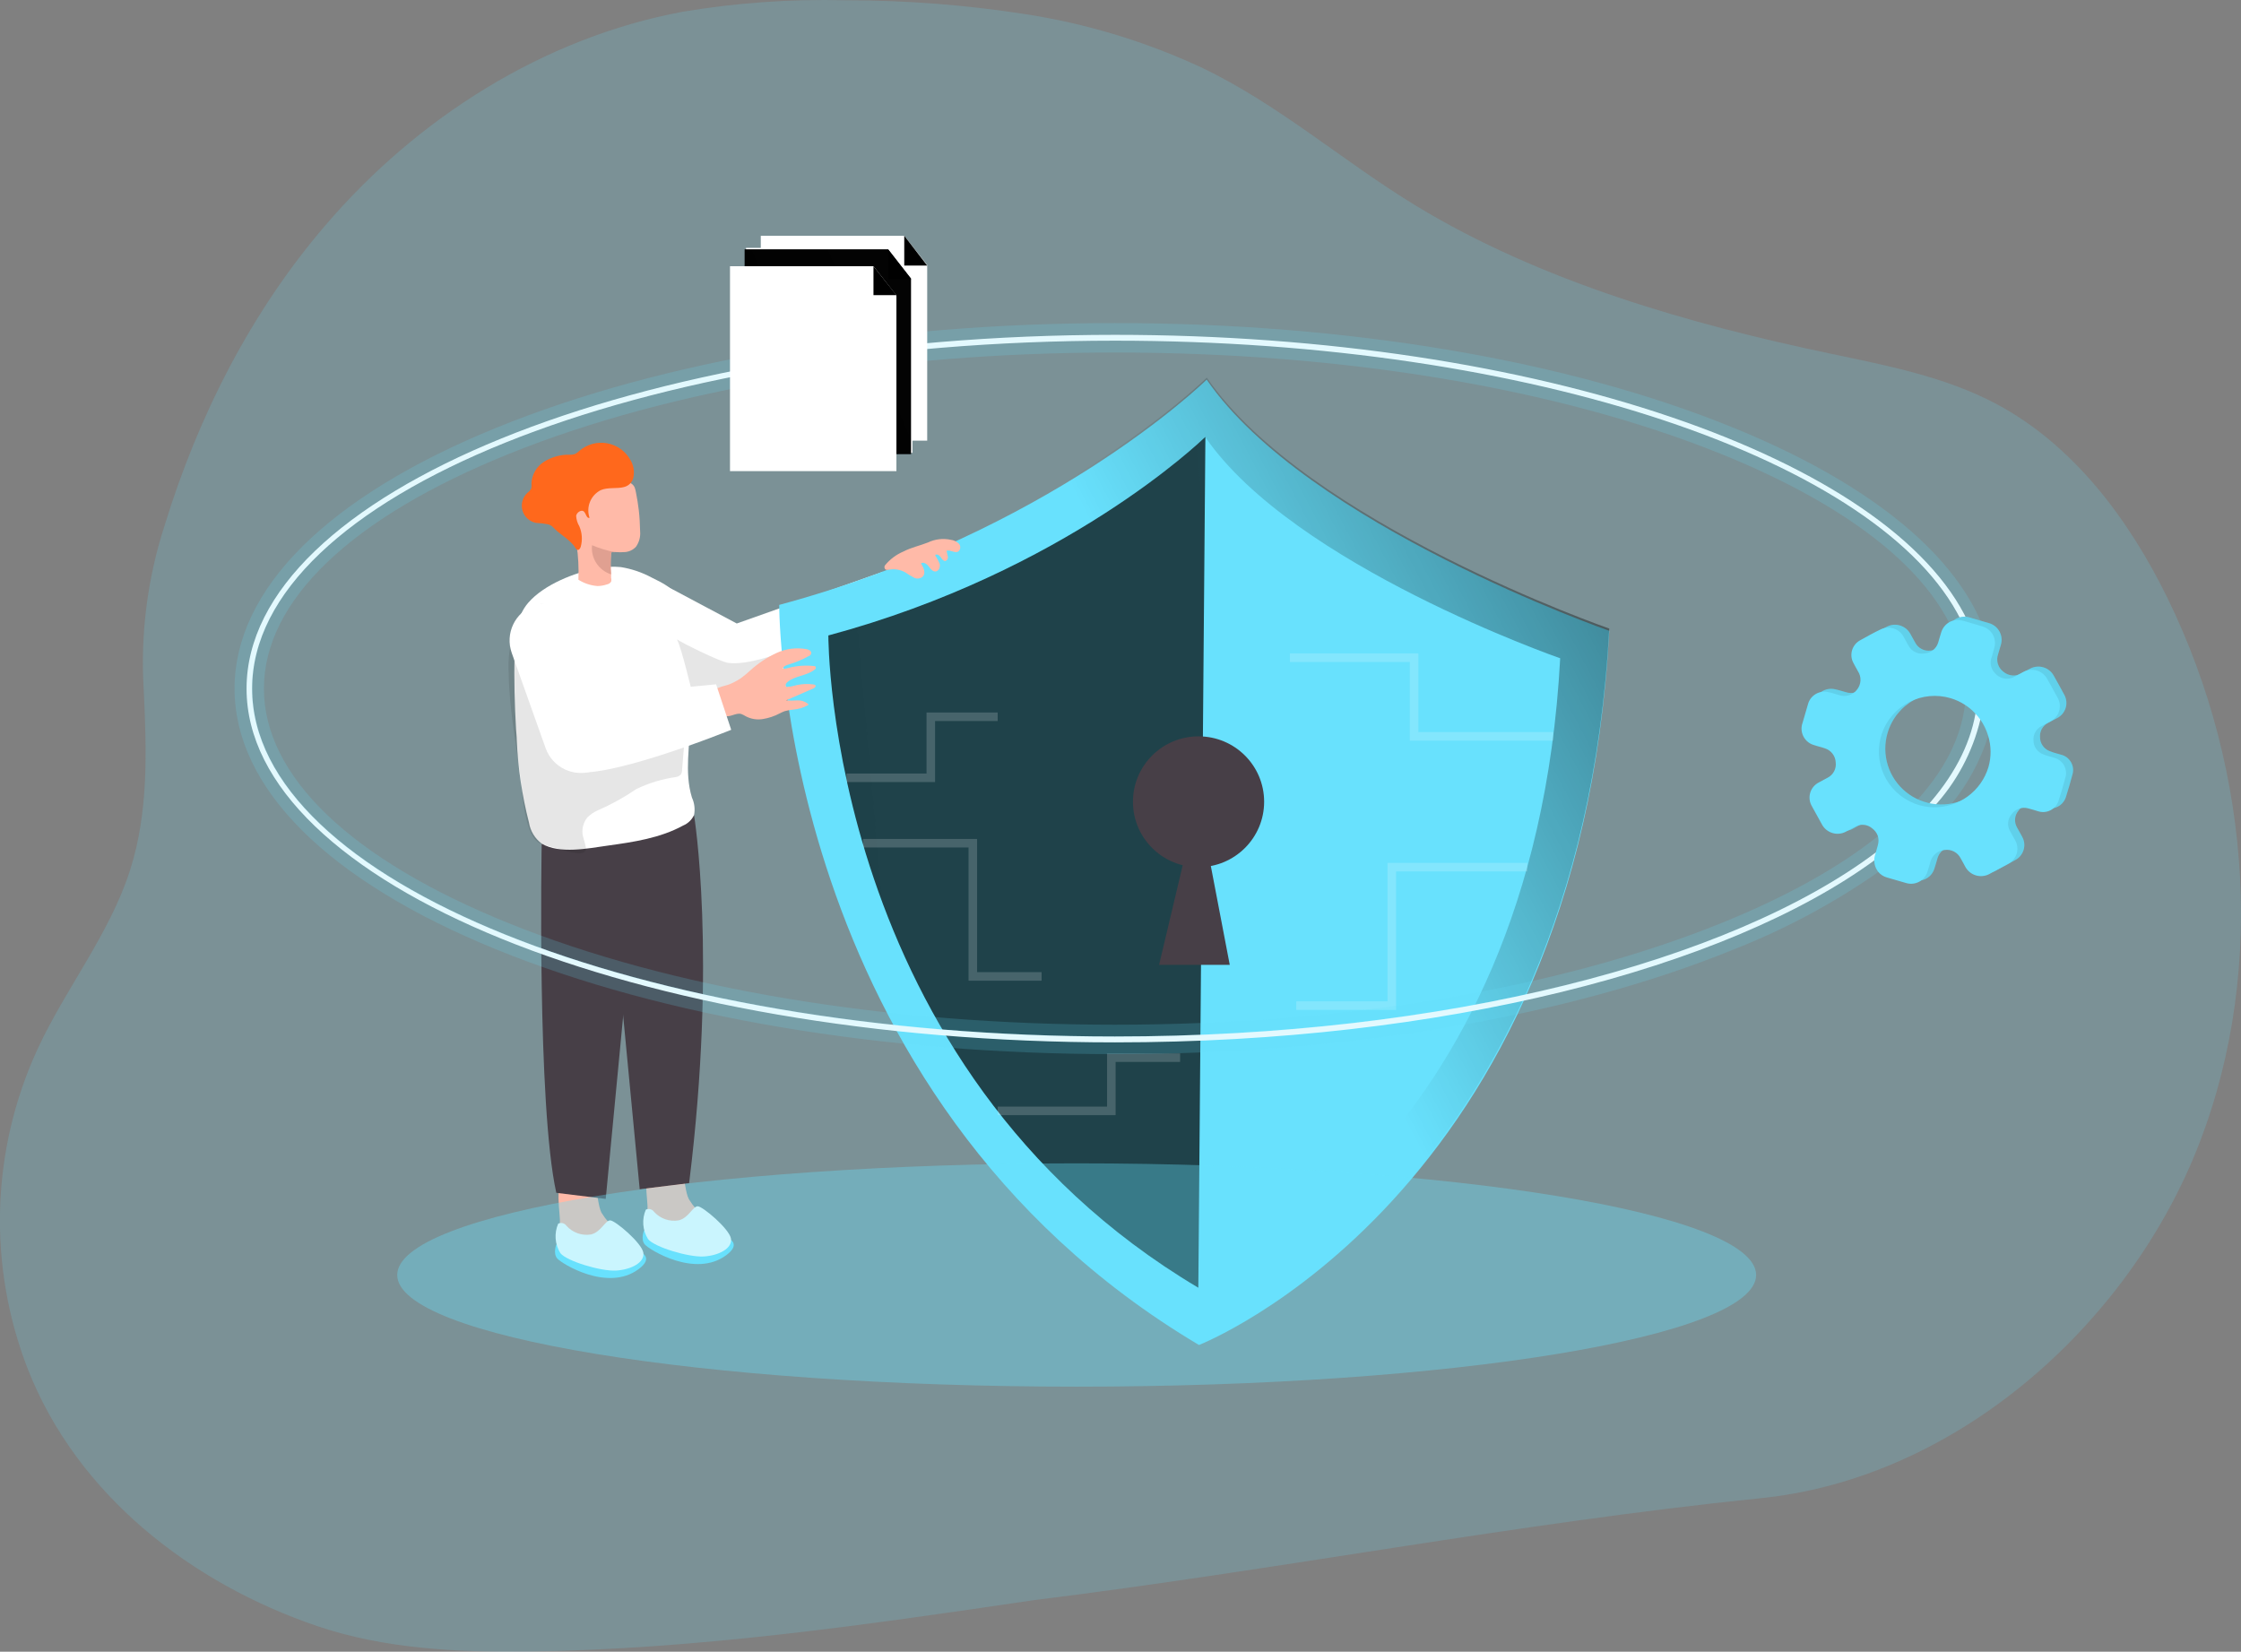 <?xml version="1.0" encoding="UTF-8" standalone="no"?>
<svg
   width="321.983"
   height="237.32"
   viewBox="0 0 321.983 237.32"
   fill="none"
   version="1.1"
   id="svg244"
   sodipodi:docname="person_chat.svg"
   inkscape:version="1.2.1 (9c6d41e410, 2022-07-14)"
   xmlns:inkscape="http://www.inkscape.org/namespaces/inkscape"
   xmlns:sodipodi="http://sodipodi.sourceforge.net/DTD/sodipodi-0.dtd"
   xmlns="http://www.w3.org/2000/svg"
   xmlns:svg="http://www.w3.org/2000/svg">
  <rect x="0" y="0" width="321.983" height="237.32" fill="#808080" stroke="none"/>
  <sodipodi:namedview
     id="namedview246"
     pagecolor="#ffffff"
     bordercolor="#000000"
     borderopacity="0.25"
     inkscape:showpageshadow="2"
     inkscape:pageopacity="0.0"
     inkscape:pagecheckerboard="0"
     inkscape:deskcolor="#d1d1d1"
     showgrid="false"
     inkscape:zoom="2.9959677"
     inkscape:cx="152.03769"
     inkscape:cy="124"
     inkscape:window-width="1920"
     inkscape:window-height="1012"
     inkscape:window-x="0"
     inkscape:window-y="32"
     inkscape:window-maximized="1"
     inkscape:current-layer="svg244" />
  <defs
     id="defs242">
    <linearGradient
       id="paint0_linear_15_165"
       x1="318.419"
       y1="49.962"
       x2="180.277"
       y2="122.532"
       gradientUnits="userSpaceOnUse">
      <stop
         id="stop407" />
      <stop
         offset="1"
         stop-opacity="0"
         id="stop409" />
    </linearGradient>
    <linearGradient
       id="paint1_linear_15_165"
       x1="-1830.1"
       y1="20833.1"
       x2="11089.5"
       y2="19679.801"
       gradientUnits="userSpaceOnUse">
      <stop
         id="stop412" />
      <stop
         offset="1"
         stop-opacity="0"
         id="stop414" />
    </linearGradient>
    <linearGradient
       id="paint2_linear_15_165"
       x1="1221.23"
       y1="2625.65"
       x2="3567.43"
       y2="1601.29"
       gradientUnits="userSpaceOnUse">
      <stop
         id="stop417" />
      <stop
         offset="1"
         stop-opacity="0"
         id="stop419" />
    </linearGradient>
    <linearGradient
       id="paint3_linear_15_165"
       x1="516.854"
       y1="215.152"
       x2="546.279"
       y2="207.59"
       gradientUnits="userSpaceOnUse">
      <stop
         id="stop422" />
      <stop
         offset="1"
         stop-opacity="0"
         id="stop424" />
    </linearGradient>
    <linearGradient
       id="paint4_linear_15_165"
       x1="525.678"
       y1="216.965"
       x2="555.588"
       y2="202.111"
       gradientUnits="userSpaceOnUse">
      <stop
         id="stop427" />
      <stop
         offset="1"
         stop-opacity="0"
         id="stop429" />
    </linearGradient>
    <linearGradient
       id="paint5_linear_15_165"
       x1="535.586"
       y1="206.85"
       x2="565.508"
       y2="191.961"
       gradientUnits="userSpaceOnUse">
      <stop
         id="stop432" />
      <stop
         offset="1"
         stop-opacity="0"
         id="stop434" />
    </linearGradient>
    <clipPath
       id="clip0_15_165">
      <rect
         width="322"
         height="242"
         fill="#ffffff"
         id="rect437"
         x="0"
         y="0" />
    </clipPath>
  </defs>
  <g
     clip-path="url(#clip0_15_165)"
     id="g405"
     transform="translate(2.6644525e-7,-2.327)">
    <path
       opacity="0.18"
       d="m 147.269,4.35 c 8.776,1.349 17.315,3.934 25.362,7.678 11.159,5.331 20.37,13.515 30.86,19.888 17.875,10.854 39.28,16.994 59.599,21.243 8.116,1.71 16.333,3.298 23.637,7.152 11.159,5.908 19.153,16.62 24.712,27.98 12.174,24.935 14.396,55.181 3.561,80.774 -10.591,24.875 -34.786,45.885 -62.277,48.556 -34.695,3.551 -69.379,10.328 -104.135,14.617 -24.134,3.561 -48.369,7.081 -72.767,7.395 C 65.676,239.744 55.268,239.248 45.6,235.981 27.462,229.82 11.078,217.125 3.977,198.998 1.124,191.646 -0.223,183.799 0.015,175.92 0.254,168.041 2.074,160.289 5.367,153.123 c 4.058,-8.791 10.368,-16.55 13.32,-25.775 2.668,-8.336 2.374,-17.136 1.968,-25.765 -0.507,-8.035 0.508,-16.093 2.993,-23.752 C 28.456,62.162 36.034,47.18 46.736,34.718 59.924,19.291 78.083,7.739 98.078,4.016 c 7.737,-1.298 15.581,-1.85 23.424,-1.649 8.628,-0.003 17.242,0.66 25.767,1.983 z"
       fill="#68e1fd"
       id="path311" />
    <path
       d="m 93.036,175.651 c -0.033,1.013 0.158,2.021 0.558,2.953 0.494,0.877 1.244,1.583 2.151,2.023 1.944,1.002 4.198,1.223 6.3,0.618 0.286,-0.057 0.544,-0.211 0.73,-0.435 0.101,-0.193 0.144,-0.411 0.122,-0.628 -0.157,-1.155 -0.743,-2.21 -1.644,-2.953 -0.899,-0.729 -1.667,-1.605 -2.272,-2.59 -1.014,-1.942 -0.243,-7.081 -3.916,-6.292 -3.064,0.637 -2.11,5.108 -2.029,7.304 z"
       fill="#ffbaa8"
       id="path313" />
    <path
       d="m 92.529,179.12 c 0,0 -0.517,1.275 0.122,2.023 0.639,0.749 7.233,4.836 11.676,1.548 4.444,-3.288 -6.026,-3.723 -6.026,-3.723 z"
       fill="#68e1fd"
       id="path315" />
    <path
       d="m 92.793,176.136 c 0.203,-0.098 0.434,-0.12 0.652,-0.062 0.218,0.057 0.407,0.191 0.535,0.376 0.437,0.485 0.99,0.851 1.607,1.065 0.617,0.215 1.279,0.269 1.923,0.159 1.44,-0.344 2.029,-2.024 2.739,-2.024 0.71,0 4.565,3.258 4.778,4.654 0.213,1.396 -1.745,2.428 -3.916,2.559 -2.171,0.132 -7.101,-1.355 -8.004,-2.499 -0.39,-0.627 -0.622,-1.339 -0.677,-2.075 -0.055,-0.737 0.07,-1.475 0.363,-2.153 z"
       fill="#ffffff"
       id="path317" />
    <path
       d="m 80.447,177.613 c -0.033,1.013 0.157,2.022 0.558,2.954 0.495,0.879 1.25,1.585 2.161,2.023 1.94,1.002 4.191,1.223 6.29,0.617 0.3,-0.063 0.566,-0.232 0.751,-0.475 0.101,-0.193 0.143,-0.411 0.122,-0.628 -0.157,-1.155 -0.743,-2.21 -1.643,-2.953 -0.899,-0.729 -1.668,-1.605 -2.272,-2.59 -0.964,-1.942 -0.243,-7.081 -3.916,-6.282 -3.084,0.708 -2.13,5.179 -2.049,7.334 z"
       fill="#ffbaa8"
       id="path319" />
    <path
       d="m 79.939,181.123 c 0,0 -0.517,1.275 0.122,2.023 0.639,0.749 7.233,4.836 11.676,1.548 4.443,-3.288 -6.026,-3.723 -6.026,-3.723 z"
       fill="#68e1fd"
       id="path321" />
    <path
       d="m 80.203,178.149 c 0.201,-0.101 0.432,-0.125 0.65,-0.07 0.218,0.056 0.409,0.189 0.537,0.374 0.435,0.487 0.987,0.857 1.604,1.075 0.617,0.218 1.28,0.276 1.926,0.169 1.44,-0.344 2.029,-2.023 2.749,-2.023 0.72,0 4.555,3.257 4.768,4.653 0.213,1.396 -1.745,2.428 -3.916,2.559 -2.171,0.132 -7.101,-1.355 -8.004,-2.498 -0.393,-0.628 -0.628,-1.342 -0.682,-2.081 -0.055,-0.738 0.071,-1.479 0.368,-2.158 z"
       fill="#ffffff"
       id="path323" />
    <path
       d="m 77.829,123.574 c 0,0 -0.69,37.601 2.1,50.144 l 7.101,0.87 4.91,-51.479 z"
       fill="#473f47"
       id="path325" />
    <path
       d="m 99.722,119.467 c 0,0 3.337,20.232 -0.71,52.855 l -7.101,0.88 -4.91,-51.489 z"
       fill="#473f47"
       id="path327" />
    <path
       d="m 99.072,103.606 c 0,0.678 0.091,1.366 0.091,2.023 0,3.753 -0.872,7.617 0.254,11.299 0.363,0.784 0.47,1.662 0.304,2.509 -0.319,0.679 -0.879,1.216 -1.572,1.507 -3.317,1.811 -7.101,2.367 -10.895,2.893 -2.81,0.395 -6.807,1.224 -9.404,-0.283 -0.989,-0.732 -1.652,-1.821 -1.846,-3.034 -0.995,-3.874 -1.583,-7.841 -1.755,-11.836 0,-0.526 -0.071,-1.012 -0.102,-1.558 -0.213,-3.601 -0.294,-7.192 -0.223,-10.783 0,-2.61 0.264,-5.432 1.968,-7.405 2.272,-2.62 6.665,-4.36 10.003,-4.967 1.085,-0.215 2.196,-0.27 3.297,-0.162 1.556,0.249 3.058,0.759 4.443,1.507 1.664,0.819 3.135,1.507 3.946,3.136 0.895,1.89 1.52,3.895 1.856,5.958 0.298,1.932 0.332,3.896 0.102,5.836 -0.102,0.951 -0.345,1.892 -0.436,2.843 -0.02,0.172 -0.02,0.344 -0.03,0.516 z"
       fill="#ffffff"
       id="path329" />
    <path
       d="m 95.927,86.632 9.932,5.28 21.02,-7.445 3.652,8.963 c 0,0 -19.275,9.833 -22.998,9.873 -3.723,0.041 -13.513,-2.66 -13.513,-2.66 z"
       fill="#ffffff"
       id="path331" />
    <path
       opacity="0.1"
       d="m 104.642,97.577 c -1.126,-0.132 -6.757,-2.923 -7.375,-3.389 0.862,1.811 2.029,7.435 2.222,7.547 2.123,1.056 4.431,1.692 6.797,1.871 2.373,0.174 4.751,-0.272 6.898,-1.295 1.055,-0.614 2.142,-1.171 3.257,-1.669 0.669,-0.253 1.369,-0.395 2.029,-0.617 1.754,-0.662 3.404,-1.572 4.9,-2.701 0.243,-0.119 0.459,-0.288 0.634,-0.495 0.174,-0.207 0.304,-0.448 0.38,-0.708 0.101,-0.668 -0.497,-1.234 -1.106,-1.527 -0.959,-0.42 -1.995,-0.637 -3.043,-0.637 -1.377,-0.177 -2.772,-0.147 -4.139,0.091 -0.862,0.243 -1.502,1.012 -2.344,1.426 -2.434,1.062 -6.472,2.408 -9.109,2.104 z"
       fill="#020202"
       id="path333" />
    <path
       opacity="0.1"
       d="m 83.724,124.859 c -1.096,0.314 -3.611,-0.678 -4.443,-0.829 -0.507,-0.081 -1.014,-0.334 -1.451,-0.456 -2.495,-0.617 -2.79,-7.596 -3.043,-9.478 -0.649,-4.967 -1.643,-10.116 -1.704,-15.093 -0.108,-1.919 0.115,-3.842 0.659,-5.685 0.282,-0.922 0.763,-1.771 1.41,-2.488 0.647,-0.717 1.443,-1.283 2.333,-1.66 0.349,-0.147 0.734,-0.186 1.106,-0.111 1.512,0.384 1.826,2.883 2.09,4.046 0.457,2.124 1.491,3.095 2.546,4.795 1.055,1.7 1.126,3.823 2.13,5.573 0.248,0.489 0.593,0.923 1.014,1.275 0.858,0.499 1.854,0.708 2.841,0.597 h 7.162 c 0.576,-0.08 1.161,0.065 1.633,0.404 0.207,0.271 0.352,0.583 0.426,0.915 0.073,0.332 0.074,0.675 10e-5,1.007 l -0.436,5.281 c 0.007,0.231 -0.053,0.459 -0.172,0.657 -0.206,0.211 -0.478,0.343 -0.771,0.375 -1.962,0.282 -3.868,0.865 -5.651,1.73 -1.731,1.185 -3.572,2.201 -5.498,3.034 -0.555,0.249 -1.063,0.591 -1.502,1.012 -0.512,0.637 -0.768,1.441 -0.72,2.256 0,0.516 0.659,2.104 0.467,2.478 -0.043,0.086 -0.103,0.163 -0.176,0.225 -0.073,0.063 -0.158,0.11 -0.25,0.139 z"
       fill="#020202"
       id="path335" />
    <path
       d="m 91.383,80.876 c -0.397,0.438 -0.943,0.712 -1.532,0.769 -0.493,0.045 -0.988,0.045 -1.481,0 h -0.274 c -0.066,-0.021 -0.137,-0.021 -0.203,0 -0.03,0.029 -0.054,0.063 -0.07,0.102 -0.016,0.038 -0.023,0.08 -0.022,0.121 -0.086,0.983 -0.086,1.971 0,2.954 0,0.182 0,0.354 0,0.536 0.052,0.182 0.052,0.374 0,0.556 -0.141,0.201 -0.356,0.339 -0.599,0.384 -0.431,0.147 -0.883,0.225 -1.339,0.233 -0.982,-0.07 -1.93,-0.382 -2.759,-0.91 0.072,-1.69 -0.017,-3.384 -0.264,-5.058 -0.315,-2.155 -0.883,-4.309 -0.649,-6.474 0.061,-0.847 0.379,-1.655 0.913,-2.317 0.427,-0.404 0.933,-0.715 1.487,-0.913 0.554,-0.199 1.142,-0.28 1.729,-0.24 1.555,-0.022 3.085,0.395 4.413,1.204 0.487,0.334 0.538,0.759 0.649,1.305 0.172,0.85 0.304,1.71 0.406,2.569 0.102,0.86 0.162,1.962 0.183,2.954 0.076,0.788 -0.132,1.577 -0.588,2.225 z"
       fill="#ffbaa8"
       id="path337" />
    <path
       d="m 89.658,72.308 c -1.014,0.273 -2.323,0 -3.348,0.445 -0.703,0.359 -1.252,0.959 -1.546,1.689 -0.294,0.73 -0.315,1.542 -0.057,2.286 -0.416,0.152 -0.497,-0.607 -0.822,-0.91 -0.325,-0.303 -1.014,0.101 -1.106,0.627 0.028,0.528 0.185,1.042 0.457,1.497 0.401,0.93 0.472,1.968 0.203,2.944 -0.071,0.233 -0.243,0.506 -0.467,0.445 -0.223,-0.061 -0.396,-0.455 -0.538,-0.627 -0.226,-0.269 -0.474,-0.52 -0.741,-0.749 -0.507,-0.445 -1.075,-0.84 -1.603,-1.275 -0.527,-0.435 -0.72,-0.85 -1.329,-1.012 -0.575,-0.115 -1.159,-0.186 -1.745,-0.212 -0.461,-0.089 -0.887,-0.303 -1.233,-0.621 -0.345,-0.317 -0.595,-0.724 -0.721,-1.174 -0.126,-0.451 -0.124,-0.927 0.006,-1.377 0.13,-0.45 0.383,-0.854 0.731,-1.168 0.201,-0.139 0.37,-0.318 0.497,-0.526 0.076,-0.235 0.097,-0.484 0.061,-0.728 0.013,-0.639 0.185,-1.264 0.501,-1.82 0.315,-0.556 0.763,-1.026 1.305,-1.367 1.086,-0.682 2.348,-1.034 3.632,-1.012 0.278,0.018 0.557,-0.016 0.822,-0.101 0.245,-0.125 0.468,-0.289 0.659,-0.486 0.542,-0.458 1.18,-0.79 1.867,-0.972 0.687,-0.182 1.406,-0.21 2.105,-0.081 0.699,0.129 1.36,0.411 1.937,0.825 0.576,0.415 1.053,0.952 1.396,1.573 0.414,0.693 0.576,1.508 0.457,2.306 -0.036,0.374 -0.189,0.727 -0.436,1.01 -0.247,0.283 -0.577,0.482 -0.944,0.569 z"
       fill="#ff681c"
       id="path339" />
    <path
       d="m 88.37,81.675 h -0.274 c -0.066,-0.021 -0.137,-0.021 -0.203,0 -0.03,0.029 -0.054,0.063 -0.07,0.102 -0.016,0.038 -0.023,0.08 -0.022,0.121 -0.086,0.983 -0.086,1.971 0,2.954 -0.87,-0.277 -1.618,-0.845 -2.117,-1.608 -0.499,-0.763 -0.719,-1.674 -0.622,-2.58 1.074,0.452 2.193,0.791 3.337,1.012 z"
       fill="#e0a091"
       id="path341" />
    <path
       d="m 83.661,92.557 c -0.993,-2.791 -4.066,-4.25 -6.865,-3.261 -2.799,0.99 -4.263,4.055 -3.27,6.845 l 4.867,13.681 c 0.993,2.791 4.066,4.251 6.865,3.261 2.799,-0.99 4.263,-4.055 3.27,-6.845 z"
       fill="#ffffff"
       id="path343" />
    <path
       d="m 231.216,92.964 c -4.352,81.351 -58.95,102.615 -58.95,102.615 -60.614,-36.013 -60.31,-106.338 -60.31,-106.338 38.631,-10.399 60.726,-31.672 61.415,-32.37 14.406,20.93 57.845,36.093 57.845,36.093 z"
       fill="#68e1fd"
       id="path345" />
    <path
       d="m 231.216,92.64 c -4.352,81.352 -58.95,102.615 -58.95,102.615 -60.614,-36.012 -60.31,-106.337 -60.31,-106.337 38.651,-10.379 60.746,-31.622 61.436,-32.33 14.385,20.94 57.824,36.053 57.824,36.053 z"
       fill="url(#paint0_linear_15_165)"
       id="path347"
       style="fill:url(#paint0_linear_15_165)" />
    <path
       d="m 106.437,99.782 c 0.507,-0.374 1.015,-0.789 1.441,-1.194 1.102,-0.992 2.346,-1.813 3.692,-2.438 1.352,-0.627 2.866,-0.818 4.332,-0.546 0.315,0.061 0.69,0.253 0.649,0.577 -0.04,0.324 -0.223,0.344 -0.416,0.445 -0.853,0.472 -1.754,0.852 -2.688,1.133 -0.385,0.111 -0.832,0.253 -1.014,0.627 0.312,0.035 0.628,-0.003 0.923,-0.111 1.156,-0.291 2.354,-0.377 3.54,-0.253 0.112,0 0.244,0 0.305,0.142 0.061,0.142 0,0.303 -0.183,0.395 -1.136,0.9 -2.84,0.84 -3.926,1.811 -0.193,0.162 -0.335,0.506 -0.122,0.637 0.089,0.03 0.185,0.03 0.274,0 0.467,0 0.923,-0.192 1.39,-0.273 0.745,-0.146 1.51,-0.167 2.262,-0.061 0.05,0.002 0.099,0.014 0.144,0.035 0.046,0.02 0.086,0.05 0.12,0.087 0.112,0.172 -0.122,0.364 -0.304,0.455 l -3.926,1.71 c 0.54,0.045 1.083,0.045 1.623,0 0.55,-0.031 1.092,0.142 1.522,0.485 0.017,0.009 0.031,0.022 0.042,0.038 0.011,0.016 0.017,0.034 0.018,0.053 0,0.071 0,0.111 -0.111,0.142 -0.628,0.338 -1.318,0.544 -2.029,0.607 -0.422,0.032 -0.84,0.106 -1.248,0.222 -0.247,0.092 -0.488,0.2 -0.72,0.324 -0.755,0.4 -1.571,0.673 -2.414,0.809 -0.848,0.143 -1.719,0.001 -2.476,-0.404 -0.202,-0.128 -0.416,-0.237 -0.639,-0.324 -0.811,-0.223 -1.714,0.617 -2.465,0.222 -0.252,-0.171 -0.455,-0.404 -0.588,-0.677 -0.406,-0.668 -1.766,-2.529 -0.67,-3.146 0.616,-0.24 1.246,-0.443 1.887,-0.607 0.625,-0.238 1.221,-0.547 1.775,-0.921 z"
       fill="#ffbaa8"
       id="path349" />
    <path
       d="m 89.455,101.937 13.432,-1.285 2.171,6.535 c 0,0 -19.63,7.961 -23.445,5.746 -3.814,-2.216 -0.274,-5.827 -0.274,-5.827 0,0 0.446,-5.301 8.116,-5.169 z"
       fill="#ffffff"
       id="path351" />
    <path
       d="m 224.165,96.909 c -3.844,71.701 -51.96,90.445 -51.96,90.445 -53.422,-31.743 -53.158,-93.722 -53.158,-93.722 34.055,-9.165 53.523,-27.92 54.132,-28.496 12.68,18.461 50.986,31.774 50.986,31.774 z"
       fill="#68e1fd"
       id="path353" />
    <path
       d="M 173.189,65.126 172.174,187.354 C 118.753,155.611 119.017,93.632 119.017,93.632 153.072,84.467 172.539,65.712 173.148,65.136 Z"
       fill="url(#paint1_linear_15_165)"
       id="path355"
       style="fill:url(#paint1_linear_15_165)" />
    <path
       d="m 172.205,126.923 c 5.205,0 9.424,-4.208 9.424,-9.398 0,-5.19 -4.219,-9.397 -9.424,-9.397 -5.205,0 -9.425,4.207 -9.425,9.397 0,5.19 4.22,9.398 9.425,9.398 z"
       fill="#473f47"
       id="path357" />
    <path
       d="m 166.534,140.963 h 10.155 l -2.881,-15.052 h -3.703 z"
       fill="#473f47"
       id="path359" />
    <path
       opacity="0.18"
       d="m 121.614,114.086 h 12.122 v -8.771 h 9.607"
       stroke="#ffffff"
       stroke-width="1.228"
       stroke-miterlimit="10"
       id="path361" />
    <path
       opacity="0.18"
       d="m 123.987,123.483 h 15.785 v 19.14 h 9.881"
       stroke="#ffffff"
       stroke-width="1.228"
       stroke-miterlimit="10"
       id="path363" />
    <path
       opacity="0.18"
       d="M 223.161,108.128 H 203.176 V 96.828 h -17.844"
       stroke="#ffffff"
       stroke-width="1.228"
       stroke-miterlimit="10"
       id="path365" />
    <path
       opacity="0.18"
       d="m 219.438,126.923 h -19.467 v 19.898 h -13.726"
       stroke="#ffffff"
       stroke-width="1.228"
       stroke-miterlimit="10"
       id="path367" />
    <path
       opacity="0.18"
       d="m 143.343,161.944 h 16.333 v -7.648 h 9.881"
       stroke="#ffffff"
       stroke-width="1.228"
       stroke-miterlimit="10"
       id="path369" />
    <path
       d="m 131.454,85.387 c 0.194,0.072 0.404,0.088 0.606,0.047 0.203,-0.041 0.39,-0.138 0.54,-0.28 0.447,-0.516 0.091,-1.295 -0.274,-1.871 0.345,-0.263 0.842,0.071 1.106,0.425 0.264,0.354 0.578,0.779 1.014,0.728 0.437,-0.051 0.68,-0.647 0.569,-1.093 -0.176,-0.434 -0.397,-0.847 -0.66,-1.234 0.193,-0.263 0.619,0 0.791,0.253 0.173,0.253 0.406,0.637 0.721,0.566 0.123,-0.056 0.223,-0.153 0.281,-0.276 0.058,-0.122 0.069,-0.262 0.033,-0.392 -0.077,-0.262 -0.134,-0.529 -0.172,-0.799 0.537,-0.172 1.156,0.384 1.653,0.121 0.087,-0.065 0.16,-0.147 0.213,-0.242 0.053,-0.095 0.085,-0.199 0.095,-0.307 0.009,-0.108 -0.004,-0.217 -0.039,-0.319 -0.036,-0.102 -0.093,-0.196 -0.167,-0.275 -0.321,-0.309 -0.734,-0.505 -1.177,-0.556 -1.095,-0.233 -2.236,-0.098 -3.246,0.384 -1.167,0.465 -2.384,0.708 -3.52,1.295 -1.05,0.444 -1.973,1.139 -2.689,2.023 -0.056,0.098 -0.074,0.213 -0.049,0.324 0.024,0.11 0.089,0.208 0.181,0.273 0.151,0.051 0.315,0.051 0.467,0 0.806,-0.151 1.641,-0.011 2.353,0.395 0.384,0.268 0.783,0.511 1.197,0.728 z"
       fill="#ffbaa8"
       id="path371" />
    <path
       d="M 282.771,91.689 C 271.733,68.221 220.97,50.437 160.204,50.437 c -68.821,0 -124.779,22.801 -124.779,50.832 0,28.031 55.988,50.832 124.779,50.832 46.908,0 87.852,-10.591 109.176,-26.21 3.068,-2.209 5.885,-4.746 8.4,-7.567 3.309,-3.564 5.639,-7.919 6.766,-12.644 0.307,-1.451 0.464,-2.929 0.467,-4.411 -0.026,-3.319 -0.792,-6.592 -2.242,-9.579 z m -5.975,26.544 c -2.188,2.395 -4.6,4.577 -7.203,6.515 -20.878,15.76 -62.085,26.503 -109.41,26.503 -68.344,0 -123.957,-22.416 -123.957,-49.982 0,-27.565 55.613,-49.992 123.978,-49.992 59.995,0 110.17,17.278 121.542,40.139 1.563,3.052 2.39,6.426 2.415,9.853 0.003,1.198 -0.105,2.393 -0.325,3.571 -0.832,4.674 -3.246,9.165 -7.04,13.393 z"
       fill="#ffffff"
       id="path373" />
    <path
       opacity="0.18"
       d="m 286.565,98.963 c -0.076,-0.819 -0.198,-1.633 -0.365,-2.438 -0.308,-1.435 -0.742,-2.84 -1.299,-4.198 l -0.182,-0.061 c -0.64,-0.202 -1.299,-0.384 -1.948,-0.577 C 271.733,68.221 220.97,50.437 160.204,50.437 c -68.821,0 -124.779,22.801 -124.779,50.832 0,28.031 55.988,50.832 124.779,50.832 46.908,0 87.852,-10.591 109.176,-26.21 -0.02,0.304 0.02,0.609 0.12,0.898 0.099,0.288 0.255,0.554 0.458,0.781 3.859,-2.712 7.33,-5.934 10.317,-9.579 2.418,-2.942 4.25,-6.317 5.397,-9.944 0.673,-2.193 1.015,-4.474 1.015,-6.768 0,-0.773 -0.041,-1.547 -0.122,-2.316 z M 160.204,151.251 c -68.345,0 -123.957,-22.416 -123.957,-49.982 0,-27.565 55.592,-49.992 123.957,-49.992 59.995,0 110.17,17.278 121.542,40.139 -0.591,-0.115 -1.205,-0.011 -1.724,0.293 1.573,2.944 2.412,6.223 2.444,9.559 -0.001,0.771 -0.048,1.541 -0.142,2.307 -0.598,4.875 -3.043,9.65 -7.304,14.162 -1.595,1.696 -3.318,3.268 -5.153,4.704 0.123,0.433 0.123,0.891 0,1.325 -0.091,0.323 -0.193,0.647 -0.284,1.011 -20.868,15.73 -62.075,26.473 -109.379,26.473 z"
       fill="#68e1fd"
       id="path375" />
    <path
       opacity="0.18"
       d="m 281.726,91.416 c -0.592,-0.115 -1.205,-0.011 -1.725,0.293 -4.666,-9.013 -15.937,-17.389 -32.848,-24.207 -23.241,-9.367 -54.132,-14.526 -86.949,-14.526 -32.818,0 -63.739,5.159 -86.98,14.526 -22.775,9.175 -35.303,21.152 -35.303,33.766 0,12.615 12.529,24.582 35.283,33.757 23.241,9.377 54.132,14.536 86.98,14.536 32.849,0 63.729,-5.159 86.97,-14.536 9.343,-3.764 16.952,-7.992 22.694,-12.574 0.122,0.433 0.122,0.892 0,1.325 -0.092,0.323 -0.193,0.647 -0.284,1.011 -20.878,15.761 -62.085,26.504 -109.41,26.504 -68.344,0 -123.957,-22.417 -123.957,-49.982 0,-27.566 55.643,-50.033 124.008,-50.033 59.975,0 110.15,17.278 121.522,40.139 z"
       fill="#68e1fd"
       id="path377" />
    <path
       opacity="0.18"
       d="m 284.901,92.327 -0.182,-0.061 c -0.64,-0.202 -1.299,-0.384 -1.948,-0.577 C 271.733,68.221 220.97,50.437 160.204,50.437 c -68.821,0 -124.779,22.801 -124.779,50.832 0,28.031 55.988,50.832 124.779,50.832 46.908,0 87.852,-10.591 109.176,-26.21 -0.02,0.304 0.02,0.609 0.12,0.898 0.099,0.288 0.255,0.554 0.458,0.781 -6.503,4.54 -13.521,8.299 -20.908,11.198 -23.809,9.691 -55.369,15.022 -88.846,15.022 -33.478,0 -65.058,-5.331 -88.847,-15.022 -24.286,-9.893 -37.657,-23.215 -37.657,-37.499 0,-14.283 13.35,-27.606 37.636,-37.489 23.789,-9.701 55.389,-15.032 88.867,-15.032 33.477,0 65.057,5.331 88.846,15.032 19.113,7.789 31.469,17.703 35.851,28.547 z"
       fill="#68e1fd"
       id="path379" />
    <path
       opacity="0.35"
       d="m 154.695,201.567 c 53.915,0 97.622,-7.183 97.622,-16.043 0,-8.861 -43.707,-16.044 -97.622,-16.044 -53.915,0 -97.621,7.183 -97.621,16.044 0,8.86 43.706,16.043 97.621,16.043 z"
       fill="#68e1fd"
       id="path381" />
    <path
       d="M 133.219,65.641 H 109.308 V 36.205 h 20.614 l 3.297,4.198 z"
       fill="#ffffff"
       id="path383" />
    <path
       d="M 131.099,67.381 H 107.188 V 37.944 h 20.614 l 3.297,4.198 z"
       fill="#ffffff"
       id="path385" />
    <path
       d="M 130.896,67.584 H 106.985 V 38.147 h 20.614 l 3.297,4.198 z"
       fill="url(#paint2_linear_15_165)"
       id="path387"
       style="fill:url(#paint2_linear_15_165)" />
    <path
       d="m 128.796,70.022 h -23.911 v -29.447 h 20.614 l 3.297,4.198 z"
       fill="#ffffff"
       id="path389" />
    <path
       d="m 125.499,40.575 v 4.158 h 3.297 z"
       fill="url(#paint3_linear_15_165)"
       id="path391"
       style="fill:url(#paint3_linear_15_165)" />
    <path
       d="m 127.599,38.147 v 4.279 h 3.297 z"
       fill="url(#paint4_linear_15_165)"
       id="path393"
       style="fill:url(#paint4_linear_15_165)" />
    <path
       d="m 129.922,36.205 v 4.279 h 3.297 z"
       fill="url(#paint5_linear_15_165)"
       id="path395"
       style="fill:url(#paint5_linear_15_165)" />
    <path
       d="m 284.911,127.621 c -0.317,-0.081 -0.613,-0.226 -0.872,-0.426 -0.258,-0.2 -0.472,-0.451 -0.629,-0.738 -0.244,-0.414 -0.467,-0.849 -0.71,-1.264 -0.209,-0.415 -0.545,-0.753 -0.959,-0.965 -0.413,-0.213 -0.884,-0.289 -1.344,-0.219 -0.47,0.031 -0.918,0.207 -1.282,0.505 -0.364,0.297 -0.625,0.701 -0.747,1.154 -0.152,0.496 -0.274,1.012 -0.446,1.487 -0.194,0.613 -0.622,1.125 -1.192,1.426 -0.569,0.301 -1.234,0.367 -1.852,0.183 l -2.789,-0.82 c -0.32,-0.086 -0.619,-0.235 -0.88,-0.438 -0.261,-0.204 -0.478,-0.457 -0.639,-0.746 -0.161,-0.288 -0.262,-0.606 -0.297,-0.935 -0.036,-0.328 -0.005,-0.66 0.091,-0.976 0.132,-0.506 0.304,-1.012 0.426,-1.497 0.13,-0.435 0.121,-0.9 -0.027,-1.33 -0.147,-0.429 -0.425,-0.803 -0.795,-1.068 -0.336,-0.294 -0.757,-0.476 -1.203,-0.52 -0.446,-0.043 -0.894,0.054 -1.282,0.278 -0.436,0.212 -0.852,0.465 -1.278,0.688 -0.293,0.163 -0.616,0.266 -0.95,0.303 -0.333,0.038 -0.671,0.009 -0.993,-0.086 -0.322,-0.094 -0.622,-0.251 -0.882,-0.462 -0.261,-0.211 -0.476,-0.472 -0.635,-0.767 -0.487,-0.88 -1.014,-1.75 -1.45,-2.63 -0.172,-0.289 -0.283,-0.609 -0.325,-0.942 -0.041,-0.334 -0.014,-0.672 0.081,-0.994 0.096,-0.321 0.256,-0.62 0.473,-0.877 0.216,-0.257 0.484,-0.467 0.785,-0.616 0.406,-0.233 0.832,-0.435 1.228,-0.668 0.399,-0.202 0.727,-0.523 0.937,-0.917 0.211,-0.395 0.294,-0.845 0.239,-1.288 -0.017,-0.459 -0.177,-0.901 -0.459,-1.264 -0.283,-0.363 -0.672,-0.629 -1.113,-0.759 -0.487,-0.162 -1.014,-0.284 -1.491,-0.446 -0.334,-0.087 -0.645,-0.243 -0.914,-0.457 -0.27,-0.215 -0.491,-0.483 -0.651,-0.788 -0.159,-0.304 -0.253,-0.639 -0.276,-0.982 -0.022,-0.343 0.028,-0.687 0.147,-1.01 0.253,-0.88 0.507,-1.76 0.771,-2.64 0.16,-0.613 0.554,-1.138 1.098,-1.465 0.544,-0.327 1.195,-0.429 1.813,-0.285 0.528,0.101 1.015,0.273 1.552,0.415 0.454,0.154 0.944,0.164 1.404,0.029 0.46,-0.135 0.866,-0.409 1.164,-0.783 0.298,-0.375 0.472,-0.832 0.499,-1.309 0.027,-0.477 -0.094,-0.951 -0.348,-1.356 -0.223,-0.395 -0.446,-0.789 -0.649,-1.183 -0.154,-0.282 -0.249,-0.591 -0.281,-0.91 -0.032,-0.319 0.001,-0.641 0.095,-0.947 0.095,-0.306 0.249,-0.591 0.456,-0.836 0.206,-0.246 0.459,-0.448 0.744,-0.595 0.944,-0.536 1.897,-1.012 2.871,-1.538 0.577,-0.282 1.24,-0.335 1.855,-0.147 0.614,0.188 1.134,0.602 1.452,1.159 0.254,0.435 0.477,0.88 0.731,1.315 0.209,0.395 0.536,0.715 0.936,0.916 0.4,0.201 0.853,0.274 1.295,0.207 0.456,-0.028 0.892,-0.197 1.246,-0.483 0.355,-0.287 0.611,-0.676 0.733,-1.115 0.152,-0.455 0.274,-0.931 0.416,-1.386 0.087,-0.337 0.243,-0.653 0.459,-0.926 0.216,-0.274 0.486,-0.499 0.795,-0.663 0.308,-0.164 0.647,-0.262 0.995,-0.287 0.348,-0.026 0.698,0.021 1.027,0.137 l 2.597,0.759 c 0.331,0.081 0.641,0.229 0.913,0.434 0.271,0.205 0.498,0.463 0.666,0.759 0.168,0.295 0.274,0.622 0.311,0.959 0.038,0.338 0.005,0.679 -0.094,1.004 -0.122,0.445 -0.264,0.9 -0.396,1.345 -0.157,0.444 -0.168,0.927 -0.031,1.379 0.137,0.451 0.414,0.847 0.792,1.13 0.36,0.306 0.808,0.491 1.279,0.53 0.472,0.038 0.944,-0.073 1.349,-0.317 0.395,-0.212 0.791,-0.445 1.186,-0.647 0.292,-0.158 0.612,-0.258 0.943,-0.293 0.33,-0.035 0.664,-0.004 0.982,0.089 0.319,0.094 0.616,0.25 0.874,0.458 0.258,0.208 0.472,0.466 0.63,0.757 0.508,0.9 1.015,1.811 1.502,2.721 0.16,0.286 0.261,0.601 0.297,0.926 0.035,0.325 0.005,0.655 -0.09,0.968 -0.094,0.313 -0.251,0.605 -0.461,0.856 -0.21,0.252 -0.469,0.459 -0.761,0.609 -0.436,0.242 -0.892,0.455 -1.329,0.708 -0.366,0.19 -0.669,0.483 -0.871,0.842 -0.202,0.359 -0.294,0.77 -0.265,1.181 -0.002,0.438 0.13,0.866 0.378,1.228 0.249,0.361 0.602,0.639 1.012,0.795 0.507,0.202 1.014,0.334 1.583,0.496 0.311,0.069 0.605,0.204 0.861,0.394 0.256,0.19 0.47,0.431 0.626,0.709 0.157,0.277 0.254,0.584 0.284,0.901 0.03,0.318 -0.006,0.637 -0.108,0.939 -0.264,1.012 -0.558,2.023 -0.882,3.035 -0.082,0.318 -0.23,0.615 -0.434,0.873 -0.205,0.257 -0.461,0.468 -0.753,0.62 -0.292,0.152 -0.613,0.24 -0.942,0.26 -0.328,0.02 -0.657,-0.029 -0.965,-0.145 -0.467,-0.131 -0.924,-0.283 -1.4,-0.394 -0.431,-0.116 -0.887,-0.096 -1.307,0.056 -0.419,0.152 -0.781,0.429 -1.037,0.794 -0.286,0.333 -0.46,0.747 -0.498,1.185 -0.038,0.437 0.061,0.875 0.285,1.253 0.234,0.445 0.497,0.88 0.731,1.315 0.16,0.286 0.261,0.602 0.297,0.928 0.036,0.326 0.006,0.656 -0.089,0.97 -0.095,0.314 -0.252,0.606 -0.462,0.859 -0.21,0.253 -0.469,0.46 -0.761,0.611 -0.903,0.506 -1.816,1.012 -2.729,1.487 -0.283,0.162 -0.596,0.265 -0.92,0.303 -0.325,0.039 -0.653,0.011 -0.967,-0.08 z m -13.705,-19.989 c -0.45,1.52 -0.439,3.138 0.033,4.651 0.472,1.513 1.384,2.853 2.619,3.849 1.236,0.997 2.74,1.606 4.322,1.75 1.583,0.144 3.173,-0.183 4.569,-0.94 1.396,-0.757 2.535,-1.91 3.275,-3.313 0.739,-1.402 1.044,-2.992 0.877,-4.568 -0.167,-1.576 -0.799,-3.067 -1.816,-4.284 -1.017,-1.218 -2.373,-2.108 -3.897,-2.557 -1.011,-0.301 -2.073,-0.4 -3.123,-0.29 -1.05,0.109 -2.068,0.424 -2.996,0.927 -0.928,0.503 -1.746,1.184 -2.409,2.003 -0.663,0.82 -1.157,1.762 -1.454,2.772 z"
       fill="#68e1fd"
       id="path397" />
    <g
       opacity="0.27"
       id="g401">
      <path
         opacity="0.27"
         d="m 284.911,127.621 c -0.317,-0.081 -0.613,-0.226 -0.872,-0.426 -0.258,-0.2 -0.472,-0.451 -0.629,-0.738 -0.244,-0.414 -0.467,-0.849 -0.71,-1.264 -0.209,-0.415 -0.545,-0.753 -0.959,-0.965 -0.413,-0.213 -0.884,-0.289 -1.344,-0.219 -0.47,0.031 -0.918,0.207 -1.282,0.505 -0.364,0.297 -0.625,0.701 -0.747,1.154 -0.152,0.496 -0.274,1.012 -0.446,1.487 -0.194,0.613 -0.622,1.125 -1.192,1.426 -0.569,0.301 -1.234,0.367 -1.852,0.183 l -2.789,-0.82 c -0.32,-0.086 -0.619,-0.235 -0.88,-0.438 -0.261,-0.204 -0.478,-0.457 -0.639,-0.746 -0.161,-0.288 -0.262,-0.606 -0.297,-0.935 -0.036,-0.328 -0.005,-0.66 0.091,-0.976 0.132,-0.506 0.304,-1.012 0.426,-1.497 0.13,-0.435 0.121,-0.9 -0.027,-1.33 -0.147,-0.429 -0.425,-0.803 -0.795,-1.068 -0.336,-0.294 -0.757,-0.476 -1.203,-0.52 -0.446,-0.043 -0.894,0.054 -1.282,0.278 -0.436,0.212 -0.852,0.465 -1.278,0.688 -0.293,0.163 -0.616,0.266 -0.95,0.303 -0.333,0.038 -0.671,0.009 -0.993,-0.086 -0.322,-0.094 -0.622,-0.251 -0.882,-0.462 -0.261,-0.211 -0.476,-0.472 -0.635,-0.767 -0.487,-0.88 -1.014,-1.75 -1.45,-2.63 -0.172,-0.289 -0.283,-0.609 -0.325,-0.942 -0.041,-0.334 -0.014,-0.672 0.081,-0.994 0.096,-0.321 0.256,-0.62 0.473,-0.877 0.216,-0.257 0.484,-0.467 0.785,-0.616 0.406,-0.233 0.832,-0.435 1.228,-0.668 0.399,-0.202 0.727,-0.523 0.937,-0.917 0.211,-0.395 0.294,-0.845 0.239,-1.288 -0.017,-0.459 -0.177,-0.901 -0.459,-1.264 -0.283,-0.363 -0.672,-0.629 -1.113,-0.759 -0.487,-0.162 -1.014,-0.284 -1.491,-0.446 -0.334,-0.087 -0.645,-0.243 -0.914,-0.457 -0.27,-0.215 -0.491,-0.483 -0.651,-0.788 -0.159,-0.304 -0.253,-0.639 -0.276,-0.982 -0.022,-0.343 0.028,-0.687 0.147,-1.01 0.253,-0.88 0.507,-1.76 0.771,-2.64 0.16,-0.613 0.554,-1.138 1.098,-1.465 0.544,-0.327 1.195,-0.429 1.813,-0.285 0.528,0.101 1.015,0.273 1.552,0.415 0.454,0.154 0.944,0.164 1.404,0.029 0.46,-0.135 0.866,-0.409 1.164,-0.783 0.298,-0.375 0.472,-0.832 0.499,-1.309 0.027,-0.477 -0.094,-0.951 -0.348,-1.356 -0.223,-0.395 -0.446,-0.789 -0.649,-1.183 -0.154,-0.282 -0.249,-0.591 -0.281,-0.91 -0.032,-0.319 0.001,-0.641 0.095,-0.947 0.095,-0.306 0.249,-0.591 0.456,-0.836 0.206,-0.246 0.459,-0.448 0.744,-0.595 0.944,-0.536 1.897,-1.012 2.871,-1.538 0.577,-0.282 1.24,-0.335 1.855,-0.147 0.614,0.188 1.134,0.602 1.452,1.159 0.254,0.435 0.477,0.88 0.731,1.315 0.209,0.395 0.536,0.715 0.936,0.916 0.4,0.201 0.853,0.274 1.295,0.207 0.456,-0.028 0.892,-0.197 1.246,-0.483 0.355,-0.287 0.611,-0.676 0.733,-1.115 0.152,-0.455 0.274,-0.931 0.416,-1.386 0.087,-0.337 0.243,-0.653 0.459,-0.926 0.216,-0.274 0.486,-0.499 0.795,-0.663 0.308,-0.164 0.647,-0.262 0.995,-0.287 0.348,-0.026 0.698,0.021 1.027,0.137 l 2.597,0.759 c 0.331,0.081 0.641,0.229 0.913,0.434 0.271,0.205 0.498,0.463 0.666,0.759 0.168,0.295 0.274,0.622 0.311,0.959 0.038,0.338 0.005,0.679 -0.094,1.004 -0.122,0.445 -0.264,0.9 -0.396,1.345 -0.157,0.444 -0.168,0.927 -0.031,1.379 0.137,0.451 0.414,0.847 0.792,1.13 0.36,0.306 0.808,0.491 1.279,0.53 0.472,0.038 0.944,-0.073 1.349,-0.317 0.395,-0.212 0.791,-0.445 1.186,-0.647 0.292,-0.158 0.612,-0.258 0.943,-0.293 0.33,-0.035 0.664,-0.004 0.982,0.089 0.319,0.094 0.616,0.25 0.874,0.458 0.258,0.208 0.472,0.466 0.63,0.757 0.508,0.9 1.015,1.811 1.502,2.721 0.16,0.286 0.261,0.601 0.297,0.926 0.035,0.325 0.005,0.655 -0.09,0.968 -0.094,0.313 -0.251,0.605 -0.461,0.856 -0.21,0.252 -0.469,0.459 -0.761,0.609 -0.436,0.242 -0.892,0.455 -1.329,0.708 -0.366,0.19 -0.669,0.483 -0.871,0.842 -0.202,0.359 -0.294,0.77 -0.265,1.181 -0.002,0.438 0.13,0.866 0.378,1.228 0.249,0.361 0.602,0.639 1.012,0.795 0.507,0.202 1.014,0.334 1.583,0.496 0.311,0.069 0.605,0.204 0.861,0.394 0.256,0.19 0.47,0.431 0.626,0.709 0.157,0.277 0.254,0.584 0.284,0.901 0.03,0.318 -0.006,0.637 -0.108,0.939 -0.264,1.012 -0.558,2.023 -0.882,3.035 -0.082,0.318 -0.23,0.615 -0.434,0.873 -0.205,0.257 -0.461,0.468 -0.753,0.62 -0.292,0.152 -0.613,0.24 -0.942,0.26 -0.328,0.02 -0.657,-0.029 -0.965,-0.145 -0.467,-0.131 -0.924,-0.283 -1.4,-0.394 -0.431,-0.116 -0.887,-0.096 -1.307,0.056 -0.419,0.152 -0.781,0.429 -1.037,0.794 -0.286,0.333 -0.46,0.747 -0.498,1.185 -0.038,0.437 0.061,0.875 0.285,1.253 0.234,0.445 0.497,0.88 0.731,1.315 0.16,0.286 0.261,0.602 0.297,0.928 0.036,0.326 0.006,0.656 -0.089,0.97 -0.095,0.314 -0.252,0.606 -0.462,0.859 -0.21,0.253 -0.469,0.46 -0.761,0.611 -0.903,0.506 -1.816,1.012 -2.729,1.487 -0.283,0.162 -0.596,0.265 -0.92,0.303 -0.325,0.039 -0.653,0.011 -0.967,-0.08 z m -13.705,-19.989 c -0.45,1.52 -0.439,3.138 0.033,4.651 0.472,1.513 1.384,2.853 2.619,3.849 1.236,0.997 2.74,1.606 4.322,1.75 1.583,0.144 3.173,-0.183 4.569,-0.94 1.396,-0.757 2.535,-1.91 3.275,-3.313 0.739,-1.402 1.044,-2.992 0.877,-4.568 -0.167,-1.576 -0.799,-3.067 -1.816,-4.284 -1.017,-1.218 -2.373,-2.108 -3.897,-2.557 -1.011,-0.301 -2.073,-0.4 -3.123,-0.29 -1.05,0.109 -2.068,0.424 -2.996,0.927 -0.928,0.503 -1.746,1.184 -2.409,2.003 -0.663,0.82 -1.157,1.762 -1.454,2.772 z"
         fill="#020202"
         id="path399" />
    </g>
    <path
       d="m 295.127,111.203 c -0.518,-0.162 -1.065,-0.283 -1.573,-0.496 -0.41,-0.156 -0.763,-0.434 -1.011,-0.795 -0.249,-0.361 -0.38,-0.79 -0.378,-1.228 -0.027,-0.412 0.067,-0.822 0.271,-1.182 0.203,-0.359 0.507,-0.651 0.875,-0.841 0.426,-0.243 0.883,-0.465 1.319,-0.708 0.292,-0.15 0.55,-0.357 0.76,-0.609 0.21,-0.251 0.367,-0.542 0.462,-0.856 0.095,-0.313 0.125,-0.642 0.089,-0.968 -0.035,-0.325 -0.136,-0.64 -0.297,-0.926 -0.487,-0.91 -1.014,-1.821 -1.501,-2.711 -0.158,-0.291 -0.373,-0.548 -0.631,-0.757 -0.258,-0.208 -0.555,-0.364 -0.873,-0.458 -0.319,-0.094 -0.653,-0.124 -0.983,-0.089 -0.33,0.035 -0.65,0.134 -0.942,0.293 l -1.187,0.647 c -0.404,0.246 -0.875,0.358 -1.346,0.322 -0.472,-0.036 -0.92,-0.22 -1.281,-0.524 -0.112,-0.101 -0.213,-0.202 -0.315,-0.314 -0.267,-0.293 -0.449,-0.653 -0.528,-1.041 -0.078,-0.388 -0.05,-0.79 0.082,-1.164 0,-0.071 0.05,-0.162 0.081,-0.233 0.101,-0.374 0.213,-0.738 0.304,-1.113 0.195,-0.621 0.136,-1.294 -0.165,-1.872 -0.3,-0.578 -0.817,-1.014 -1.438,-1.214 l -0.182,-0.061 C 284.1,92.104 283.44,91.922 282.791,91.73 l -0.659,-0.192 -0.386,-0.081 c -0.591,-0.115 -1.205,-0.01 -1.724,0.293 -0.549,0.339 -0.95,0.869 -1.127,1.487 -0.152,0.465 -0.273,0.931 -0.415,1.396 -0.129,0.443 -0.395,0.835 -0.759,1.12 -0.364,0.285 -0.808,0.449 -1.27,0.469 -0.442,0.066 -0.893,-0.006 -1.293,-0.205 -0.399,-0.199 -0.727,-0.516 -0.939,-0.908 -0.264,-0.435 -0.477,-0.88 -0.731,-1.325 -0.315,-0.558 -0.832,-0.973 -1.446,-1.162 -0.613,-0.188 -1.276,-0.135 -1.851,0.15 -1.014,0.475 -1.937,1.012 -2.881,1.528 -0.285,0.147 -0.538,0.349 -0.744,0.595 -0.206,0.246 -0.361,0.53 -0.456,0.836 -0.094,0.306 -0.126,0.628 -0.095,0.947 0.032,0.319 0.128,0.628 0.281,0.909 0.203,0.405 0.436,0.789 0.649,1.184 0.264,0.403 0.391,0.88 0.364,1.36 -0.028,0.48 -0.208,0.939 -0.516,1.31 -0.293,0.38 -0.699,0.658 -1.16,0.794 -0.461,0.136 -0.953,0.124 -1.407,-0.035 -0.517,-0.152 -1.014,-0.324 -1.552,-0.425 -0.618,-0.145 -1.269,-0.043 -1.812,0.284 -0.544,0.327 -0.939,0.853 -1.099,1.466 -0.254,0.88 -0.518,1.76 -0.771,2.65 -0.119,0.323 -0.168,0.667 -0.145,1.01 0.023,0.343 0.118,0.677 0.278,0.981 0.161,0.304 0.384,0.571 0.654,0.784 0.271,0.213 0.583,0.367 0.917,0.452 0.487,0.172 1.015,0.273 1.481,0.445 0.44,0.134 0.827,0.4 1.109,0.763 0.282,0.362 0.444,0.802 0.464,1.26 0.058,0.443 -0.022,0.893 -0.231,1.288 -0.209,0.396 -0.536,0.716 -0.936,0.918 -0.406,0.232 -0.832,0.445 -1.238,0.667 -0.301,0.15 -0.568,0.359 -0.785,0.616 -0.216,0.257 -0.377,0.556 -0.472,0.878 -0.096,0.322 -0.123,0.66 -0.081,0.993 0.041,0.333 0.152,0.654 0.324,0.943 0.477,0.88 0.964,1.76 1.451,2.63 0.16,0.293 0.376,0.552 0.637,0.761 0.261,0.21 0.56,0.366 0.882,0.46 0.321,0.094 0.658,0.124 0.991,0.088 0.333,-0.036 0.655,-0.137 0.949,-0.298 0.426,-0.232 0.842,-0.475 1.278,-0.698 0.389,-0.221 0.836,-0.316 1.282,-0.273 0.445,0.044 0.865,0.224 1.204,0.516 0.368,0.274 0.647,0.651 0.801,1.082 0.123,0.434 0.123,0.892 0,1.326 -0.091,0.323 -0.193,0.647 -0.284,1.011 l -0.152,0.516 c -0.101,0.397 -0.108,0.811 -0.022,1.211 0.086,0.4 0.264,0.775 0.519,1.096 0.317,0.385 0.746,0.664 1.227,0.799 l 2.79,0.809 c 0.618,0.181 1.282,0.114 1.85,-0.186 0.569,-0.301 0.997,-0.811 1.193,-1.422 0.173,-0.486 0.295,-1.012 0.447,-1.487 0.124,-0.452 0.387,-0.854 0.75,-1.151 0.363,-0.298 0.81,-0.475 1.279,-0.508 0.458,-0.067 0.926,0.011 1.337,0.223 0.412,0.212 0.746,0.548 0.955,0.96 0.244,0.415 0.467,0.85 0.7,1.275 0.326,0.576 0.863,1.005 1.499,1.193 0.636,0.189 1.321,0.124 1.91,-0.182 0.913,-0.495 1.826,-1.011 2.729,-1.487 0.292,-0.15 0.55,-0.356 0.76,-0.608 0.21,-0.252 0.367,-0.543 0.462,-0.856 0.095,-0.314 0.125,-0.643 0.089,-0.968 -0.035,-0.326 -0.136,-0.641 -0.297,-0.926 -0.243,-0.445 -0.507,-0.87 -0.73,-1.315 -0.228,-0.376 -0.332,-0.814 -0.295,-1.252 0.036,-0.438 0.211,-0.853 0.498,-1.186 0.256,-0.364 0.618,-0.642 1.037,-0.796 0.418,-0.153 0.874,-0.176 1.306,-0.064 0.477,0.111 0.934,0.273 1.4,0.405 0.305,0.108 0.63,0.152 0.953,0.129 0.323,-0.023 0.638,-0.113 0.924,-0.265 0.287,-0.151 0.538,-0.36 0.739,-0.614 0.201,-0.253 0.346,-0.546 0.428,-0.859 0.334,-1.011 0.628,-2.023 0.892,-3.035 0.115,-0.3 0.164,-0.621 0.145,-0.942 -0.018,-0.321 -0.105,-0.635 -0.253,-0.92 -0.148,-0.286 -0.356,-0.537 -0.608,-0.737 -0.252,-0.2 -0.544,-0.345 -0.856,-0.425 z m -9.435,1.355 c -0.509,1.694 -1.56,3.174 -2.993,4.215 -1.432,1.041 -3.167,1.586 -4.94,1.551 -0.323,-0.004 -0.645,-0.035 -0.963,-0.091 -0.367,-0.053 -0.73,-0.131 -1.086,-0.232 -0.242,-0.069 -0.479,-0.154 -0.71,-0.253 -1.917,-0.764 -3.464,-2.235 -4.322,-4.107 -0.857,-1.872 -0.958,-4.002 -0.281,-5.946 0.676,-1.945 2.078,-3.554 3.914,-4.495 1.836,-0.94 3.965,-1.139 5.944,-0.555 0.717,0.212 1.4,0.525 2.029,0.931 0.56,0.349 1.069,0.774 1.511,1.264 0.259,0.261 0.496,0.541 0.71,0.84 0.507,0.719 0.894,1.515 1.147,2.357 0.455,1.471 0.469,3.042 0.04,4.521 z"
       fill="#68e1fd"
       id="path403" />
  </g>
</svg>
